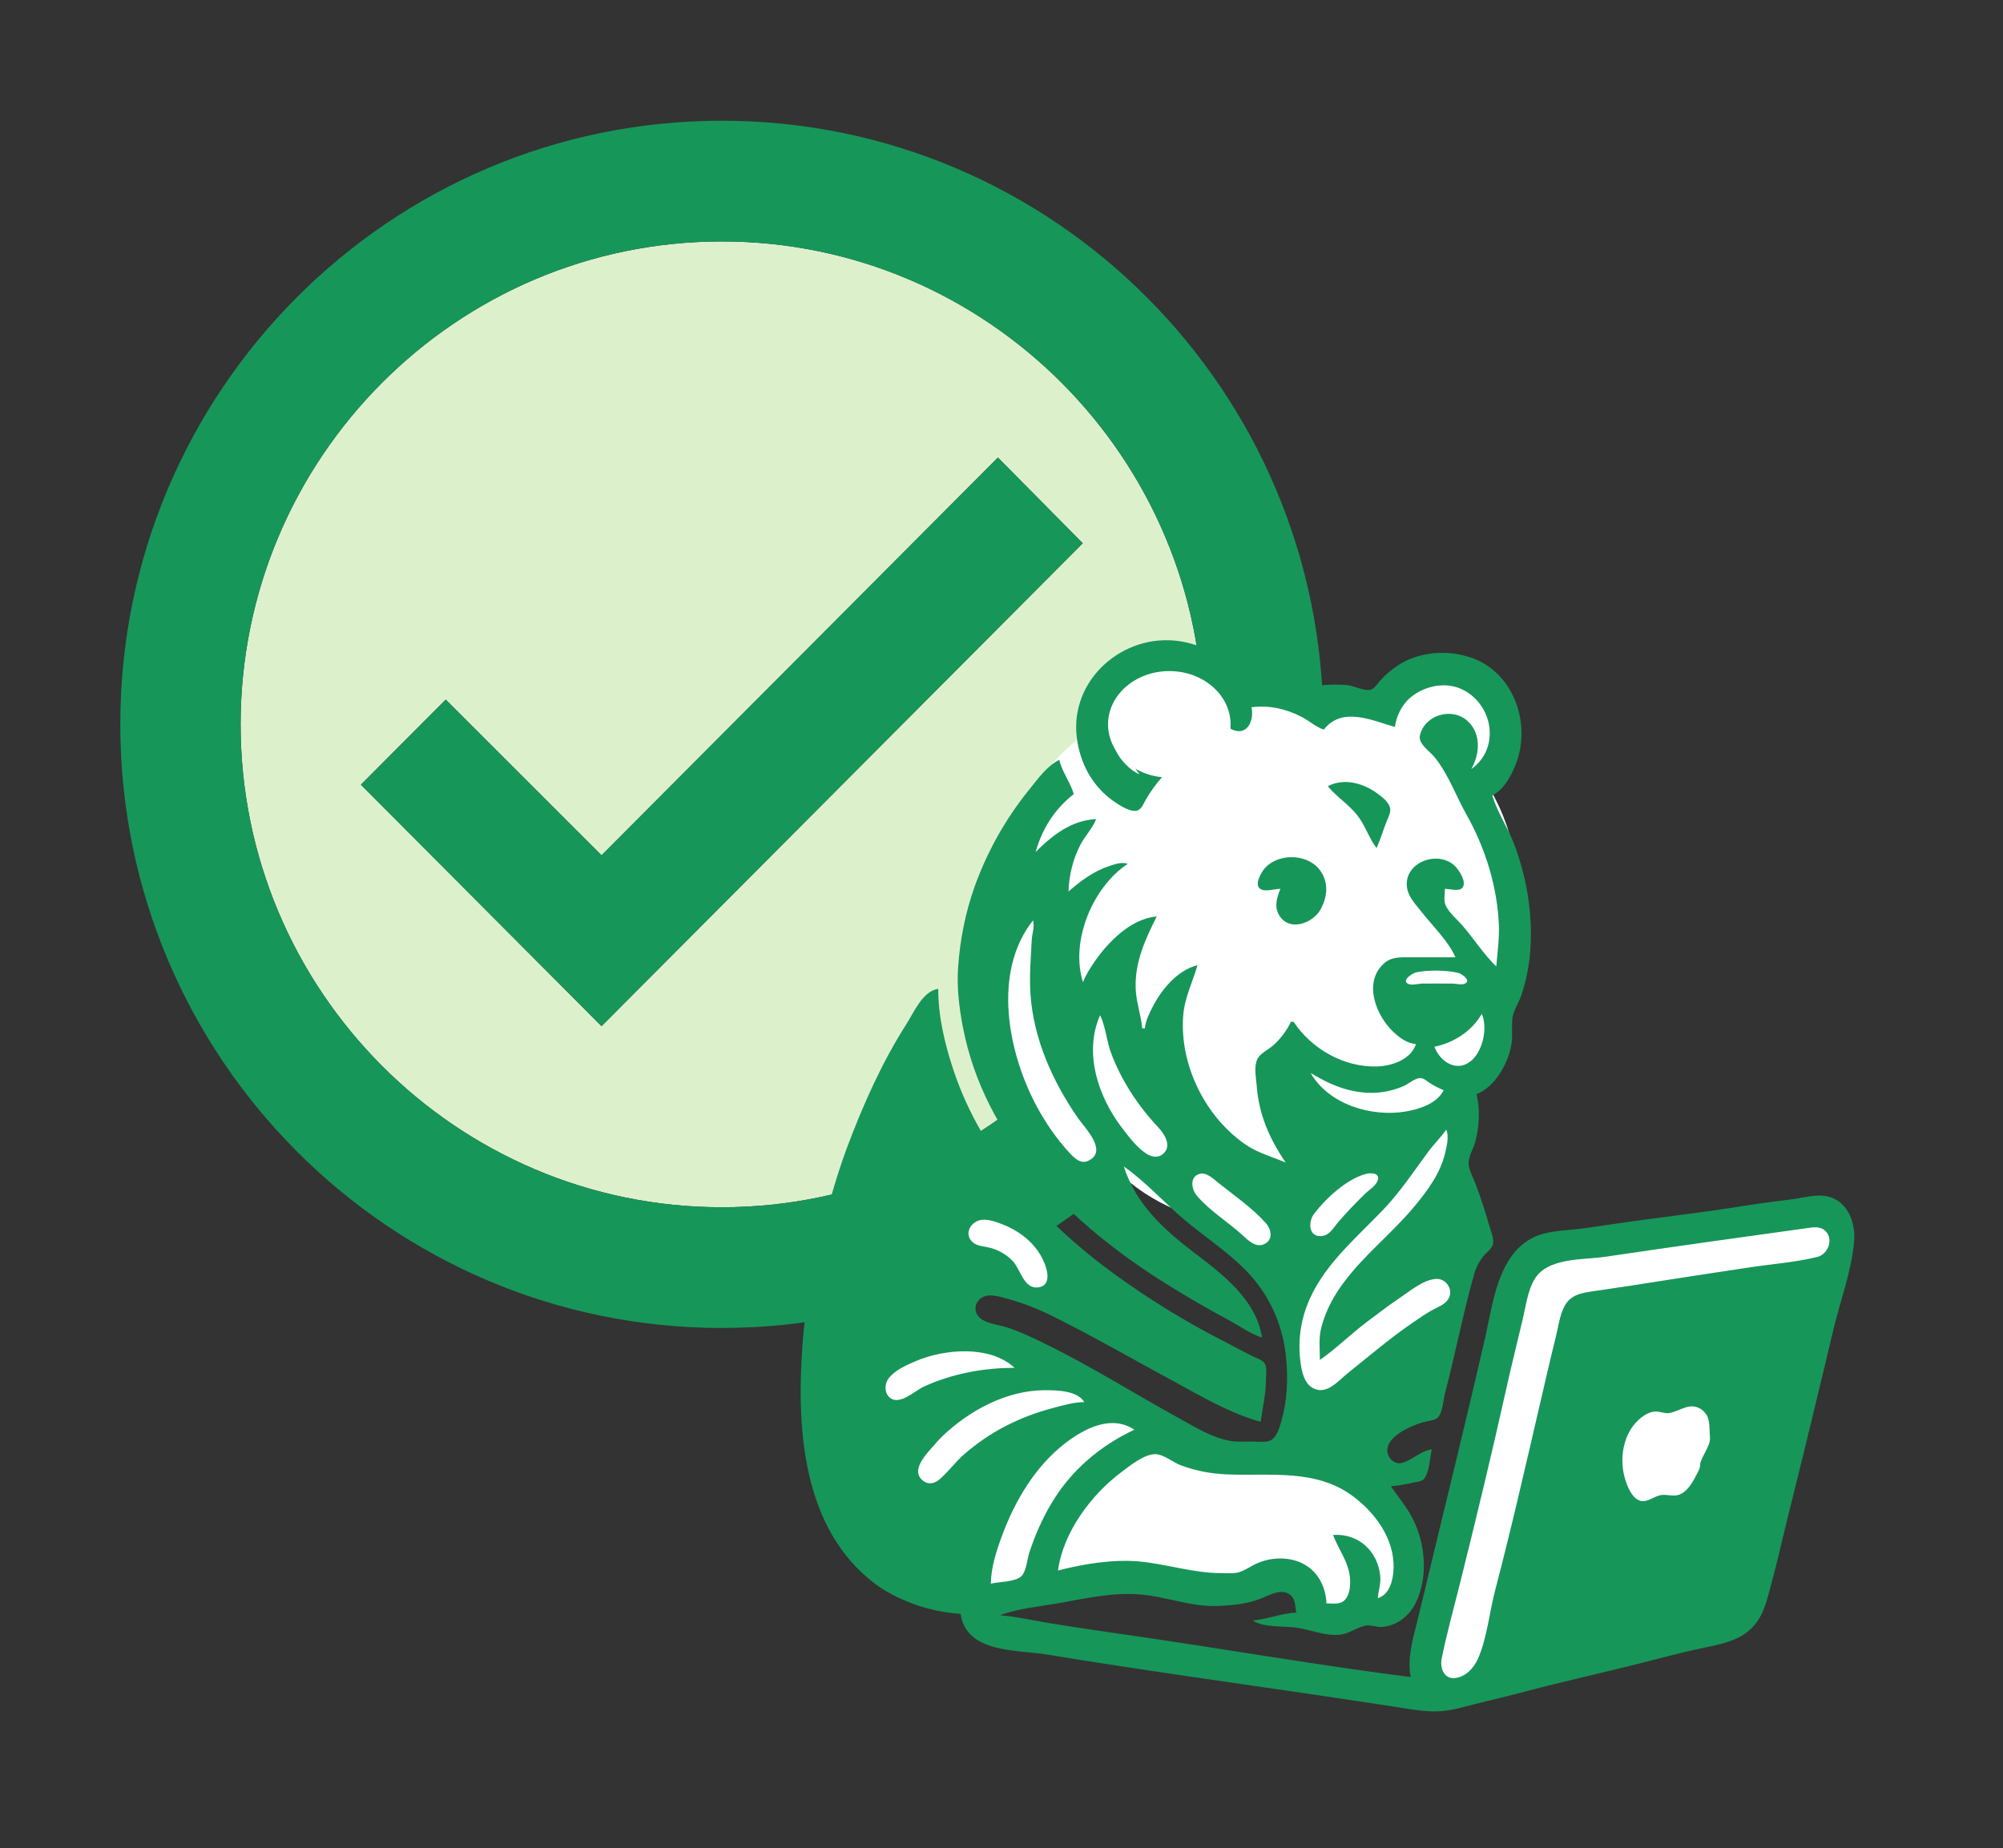<svg width="376" height="347" viewBox="0 0 376 347" fill="none" xmlns="http://www.w3.org/2000/svg">
<rect x="0" y="0" width="376" height="347" fill="#333333" stroke="none"/>
<g clip-path="url(#clip0_302_324)">
<path d="M135.5 45.333C85.704 45.333 45.167 86.02 45.167 136C45.167 185.98 85.704 226.667 135.5 226.667C185.296 226.667 225.833 185.98 225.833 136C225.833 86.02 185.296 45.333 135.5 45.333ZM112.917 192.667L67.75 147.333L83.671 131.353L112.917 160.593L187.329 85.907L203.25 102L112.917 192.667Z" fill="#DDF0CC"/>
<path d="M135.5 22.667C73.17 22.667 22.583 73.44 22.583 136C22.583 198.56 73.17 249.333 135.5 249.333C197.83 249.333 248.417 198.56 248.417 136C248.417 73.44 197.83 22.667 135.5 22.667ZM135.5 226.667C85.704 226.667 45.167 185.98 45.167 136C45.167 86.02 85.704 45.333 135.5 45.333C185.296 45.333 225.833 86.02 225.833 136C225.833 185.98 185.296 226.667 135.5 226.667ZM187.329 85.907L112.917 160.593L83.671 131.353L67.75 147.333L112.917 192.667L203.25 102L187.329 85.907Z" fill="#179659"/>
</g>
<ellipse cx="225" cy="166" rx="36" ry="35" fill="white"/>
<ellipse cx="249" cy="168" rx="36" ry="38" fill="white"/>
<ellipse cx="235" cy="195" rx="36" ry="35" fill="white"/>
<circle cx="271" cy="136" r="10" fill="white"/>
<path d="M213.922 145.391C212.85 144.919 212.028 144.257 211.214 143.413C205.35 137.33 209.696 127.226 217.875 126.408C222.21 125.975 226.14 128.506 228.438 132.049C229.426 133.571 229.586 136.316 231.468 137.054C234.336 138.178 235.442 134.976 234.923 132.79C238.226 132.372 241.341 133.057 244.312 134.584C245.746 135.321 246.98 136.482 248.512 136.99C251.927 132.568 257.628 135.288 261.853 136.496C262.059 134.976 262.626 133.545 263.531 132.297C264.303 131.232 265.381 130.381 266.548 129.781C268.968 128.536 271.946 128.237 274.454 129.43C280.314 132.219 281.671 140.534 276.184 144.402C277.754 141.64 278.087 137.954 275.663 135.534C272.831 132.705 267.578 134.051 266.563 137.978C266.128 139.662 268.366 140.996 269.313 142.179C271.95 145.47 273.288 149.414 275.338 153.05C278.823 159.233 281.051 166.456 281.362 173.557C281.48 176.236 281.087 178.807 280.878 181.463C278.574 179.231 276.664 176.263 274.558 173.804C273.534 172.607 271.913 171.341 271.327 169.851C270.99 168.991 271.242 167.799 271.242 166.886C272.022 166.888 273.663 167.333 274.305 166.869C275.691 165.867 273.725 163.078 272.897 162.386C269.525 159.567 263.255 162.143 264.161 166.886C264.467 168.484 265.771 169.846 266.743 171.086C268.837 173.757 271.839 176.638 273.219 179.733H264.571C262.734 179.733 261.079 179.648 259.656 181.015C255.856 184.666 258.405 190.814 261.607 193.794C262.815 194.919 264.136 195.869 265.807 196.04C264.809 198.975 261.249 200.166 258.395 200.236C252.257 200.389 246.199 196.935 242.829 191.84H242.335C241.525 193.553 240.307 195.149 238.872 196.388C238.038 197.109 236.536 197.801 236.05 198.81C235.331 200.302 235.775 202.143 235.889 203.699C236.295 209.235 238.254 213.735 241.347 218.276C238.678 217.128 236.132 216.509 233.687 214.808C226.194 209.592 221.472 199.978 222.097 190.852C222.338 187.336 223.846 184.502 224.793 181.216C221.013 182.169 218.026 185.785 216.332 189.122C215.69 190.387 215.053 191.651 214.91 193.075H214.416C214.199 190.587 213.289 188.197 213.191 185.663C212.994 180.622 214.972 176.438 217.134 172.074C212.265 172.472 207.948 176.913 205.359 180.722C204.557 181.902 203.793 183.085 203.298 184.428C200.86 176.719 205.101 166.555 211.698 162.191C210.619 161.77 209.306 162.256 208.239 162.604C205.33 163.553 202.866 165.389 200.58 167.38C200.642 164.384 201.459 161.124 202.88 158.485C203.747 156.876 205.114 155.483 205.769 153.791C201.154 153.99 197.551 156.829 194.403 159.968C195.646 155.59 197.951 151.925 201.568 149.097C200.91 146.858 199.4 144.991 198.851 142.673C196.573 143.735 194.678 146.428 193.12 148.355C188.765 153.741 185.325 159.879 182.984 166.392C181.216 171.312 180.205 176.498 179.848 181.71C179.6 185.342 180.034 189.022 180.701 192.581C184.734 214.107 200.988 229.808 218.863 241.019C222.815 243.498 226.868 245.82 230.97 248.038C232.89 249.077 234.815 250.477 236.899 251.137C235.842 243.976 229.382 239.173 224.052 235.106C218.288 230.708 213.249 226.061 210.957 219.018C215.078 221.886 218.488 225.771 222.322 229.002C226.057 232.148 230.202 234.848 233.665 238.311C238.092 242.738 240.725 248.405 241.388 254.596C241.821 258.645 241.675 262.762 240.567 266.702C240.194 268.03 239.654 270.183 238.131 270.577C237.144 270.832 235.936 270.655 234.923 270.655C233.621 270.655 232.257 270.768 230.97 270.541C227.447 269.918 224.418 267.977 221.334 266.284C212.843 261.62 204.603 256.394 195.886 252.152C193.701 251.088 191.525 250.057 189.215 249.287C187.695 248.781 185.937 248.637 184.524 247.856C183.169 247.107 182.624 245.51 183.639 244.233C184.721 242.873 186.494 243.169 187.98 243.544C191.323 244.389 194.525 245.582 197.615 247.123C205.318 250.964 212.781 255.265 220.346 259.366C225.527 262.175 230.928 265.387 236.652 266.949C237.013 264.269 237.641 261.771 237.641 259.043C237.641 258.181 237.858 256.948 237.492 256.146C237.13 255.355 235.893 255.017 235.17 254.657C233.174 253.661 231.224 252.586 229.24 251.57C222.319 248.027 215.516 243.807 209.228 239.24C195.971 229.612 184.261 216.752 179.003 200.981C177.368 196.078 176.121 190.859 176.12 185.663C173.226 186.064 171.564 190.058 170.115 192.334C165.5 199.583 161.969 207.53 158.968 215.559C157.145 220.432 155.803 225.391 154.378 230.383C153.248 234.343 152.551 238.436 151.845 242.489C151.275 245.764 150.893 249.059 150.65 252.372C149.5 268.067 150.537 286.991 164.261 297.364C166.301 298.906 168.564 300.007 170.932 300.946C173.915 302.129 177.126 302.769 180.32 303.021C181.419 310.46 190.966 309.725 196.627 310.661C213.79 313.498 231.052 315.871 248.265 318.407C252.633 319.05 256.991 319.74 261.359 320.384C264.399 320.831 267.408 321.496 270.501 321.283C272.681 321.132 274.816 320.466 276.925 319.939C280.139 319.136 283.356 318.381 286.561 317.533C293.524 315.691 300.571 314.124 307.562 312.379C311.418 311.416 315.29 310.339 319.174 309.516C322.649 308.779 326.474 308.203 329.014 305.482C331.148 303.197 331.658 300.47 332.453 297.586C333.602 293.416 334.523 289.183 335.573 284.985C338.491 273.31 341.32 261.609 344.099 249.901C345.386 244.482 347.484 238.9 348.039 233.348C348.436 229.375 346.677 224.875 342.151 224.5C340.392 224.353 338.459 224.896 336.716 225.125C333.417 225.558 330.117 225.958 326.833 226.49C318.958 227.768 311.005 228.615 303.114 229.783C300.579 230.158 298.003 230.576 295.455 230.835C292.939 231.091 290.099 231.206 287.796 232.357C281.088 235.712 280.24 244.882 278.74 251.384C275.429 265.739 271.94 280.056 268.467 294.374C267.629 297.832 266.825 301.297 265.962 304.751C265.118 308.125 264.169 311.385 264.818 314.881C247.403 312.668 230.058 309.631 212.687 307.116C207.418 306.353 202.126 305.599 196.874 304.731C193.865 304.234 190.764 303.516 187.732 303.268C191.129 301.987 195.039 301.651 198.604 301.024C203.545 300.155 208.624 298.991 213.675 299.337C218.768 299.687 223.551 301.755 228.746 301.529C231.511 301.409 234.324 301.121 236.899 300.054C238.517 299.384 240.616 298.159 242.266 299.495C243.18 300.236 243.125 301.709 243.323 302.774C240.554 302.894 237.929 304.037 235.17 304.257C237.123 305.599 240.766 305.286 243.076 305.563C245.865 305.897 248.63 307.213 251.477 306.932C253.327 306.75 254.703 305.5 256.418 305.21C257.373 305.049 258.398 305.529 259.383 305.469C262.136 305.3 264.492 303.466 265.713 301.045C268.135 296.245 267.593 289.939 265.246 285.232C264.123 282.981 262.487 281.135 261.112 279.056C262.619 278.937 264.083 278.624 265.56 278.315C266.136 278.195 266.89 278.149 267.304 277.675C268.316 276.518 268.432 273.624 268.771 272.138C266.52 272.442 265.162 274.189 263.089 274.684C261.92 274.964 260.741 274.005 260.488 272.879C259.793 269.784 265.031 267.606 267.289 266.987C268.044 266.78 269.214 266.731 269.827 266.211C270.809 265.378 270.953 262.723 271.271 261.514C273.208 254.136 274.639 246.62 276.716 239.277C277.073 238.016 277.651 236.832 278.488 235.819C279.099 235.08 280.25 234.366 280.304 233.326C280.362 232.218 279.799 230.94 279.5 229.889C278.765 227.314 277.921 224.733 276.972 222.229C276.527 221.055 275.649 219.552 275.686 218.276C275.725 216.978 276.632 215.592 276.951 214.323C277.686 211.397 277.876 208.376 277.172 205.429C280.742 204.046 283.25 199.435 283.772 195.793C284.004 194.178 283.662 192.39 283.969 190.852C284.24 189.488 285.126 188.218 285.571 186.898C286.495 184.163 287.082 181.132 287.28 178.251C287.737 171.566 286.589 164.737 284.232 158.485C283.064 155.389 281.047 152.505 280.137 149.344C282.393 148.269 283.951 145.197 284.746 142.92C287.316 135.56 284.072 126.384 276.431 123.573C271.842 121.886 266.159 122.293 262.101 125.141C260.986 125.924 259.927 126.823 259.034 127.852C258.531 128.433 257.969 129.412 257.137 129.528C255.794 129.716 254.101 128.709 252.712 128.612C251.349 128.516 249.872 128.5 248.512 128.632C247.699 128.71 246.862 128.988 246.041 128.856C244.688 128.638 243.443 127.738 242.088 127.413C238.872 126.64 235.692 126.751 232.452 127.354C230.671 123.361 225.426 120.954 221.334 120.37C210.843 118.871 200.795 127.576 202.133 138.473C202.718 143.235 205.006 147.586 208.98 150.385C209.978 151.088 212.291 152.665 213.581 152.149C214.345 151.844 214.737 150.741 215.123 150.085C215.998 148.597 217.009 147.169 218.164 145.885C219.56 144.333 221.108 142.895 222.816 141.693C223.619 141.129 225.206 140.535 225.632 139.612C226.087 138.627 225.48 137.15 225.064 136.249C223.113 132.014 217.003 130.854 213.721 134.295C210.727 137.435 211.319 142.243 213.922 145.391ZM249.253 147.614C250.869 149.6 253.155 151 254.77 153.05C256.274 154.958 256.966 157.338 258.395 159.227C259.143 157.625 259.622 155.926 260.272 154.285C260.568 153.54 261.083 152.643 260.959 151.814C260.787 150.657 259.516 149.688 258.642 149.038C255.987 147.062 252.336 145.998 249.253 147.614ZM240.358 166.886C239.758 168.36 239.196 170.037 239.977 171.579C241.773 175.123 246.53 173.431 247.987 170.592C249.142 168.339 249.413 165.898 247.985 163.675C245.816 160.299 240.151 160.03 237.475 162.959C236.802 163.695 235.244 166.261 236.731 166.984C237.686 167.448 239.316 166.894 240.358 166.886Z" fill="#179659"/>
<path d="M193.909 172.815C186.183 182.584 189.237 197.84 194.707 207.899C196.342 210.905 198.318 213.765 200.622 216.3C201.533 217.301 202.802 218.65 204.283 217.947C208.102 216.133 203.607 211.748 202.316 209.876C197.582 203.008 194.014 195.073 193.437 186.651C193.206 183.277 193.508 179.881 193.672 176.522C193.73 175.329 194.262 173.962 193.909 172.815ZM265.807 182.571C265.159 182.712 262.933 184.146 264.404 184.751C265.098 185.036 266.292 184.679 267.042 184.675C268.935 184.666 270.831 184.653 272.725 184.676C273.356 184.683 274.272 184.951 274.869 184.731C276.379 184.176 274.382 182.809 273.713 182.655C271.49 182.14 268.04 182.082 265.807 182.571ZM278.16 190.357C276.266 193.634 272.917 195.779 269.266 196.534C270.379 199.528 273.745 201.514 276.405 198.958C278.41 197.031 279.266 192.92 278.16 190.357ZM206.51 190.605C203.36 197.72 206.198 206.018 210.682 211.853C211.962 213.518 213.387 215.412 215.157 216.583C216.122 217.221 217.357 217.483 218.313 216.667C220.09 215.149 218.562 212.873 217.372 211.605C213.621 207.611 210.526 202.912 208.591 197.77C207.729 195.478 207.561 192.787 206.51 190.605ZM246.041 201.476C249.446 207.373 257.366 209.758 263.83 208.701C266.38 208.285 269.804 207.188 270.995 204.688C270.045 204.292 269.134 203.837 268.277 203.262C267.759 202.914 267.218 202.388 266.548 202.42C265.558 202.468 264.475 203.464 263.583 203.869C261.909 204.629 259.986 205.091 258.148 205.172C253.681 205.368 249.801 203.739 246.041 201.476ZM271.489 212.1C270.454 213.575 269.141 214.845 268.069 216.3C265.315 220.038 262.85 223.793 259.62 227.171C254.314 232.72 248.097 237.812 245.316 245.207C243.979 248.763 243.617 252.594 244.21 256.325C244.468 257.945 244.953 259.843 246.539 260.66C249.059 261.958 251.201 259.266 252.959 257.857C257.024 254.599 261 251.193 265.313 248.257C266.443 247.487 267.573 246.684 268.772 246.025C269.829 245.444 271.133 245.008 271.834 243.961C272.97 242.265 271.495 239.964 269.513 240.122C267.103 240.315 264.536 242.511 262.595 243.807C260.558 245.167 258.623 246.671 256.665 248.14C253.624 250.423 250.884 253.169 247.771 255.337C247.765 253.176 247.492 251.302 248.056 249.16C250.573 239.605 259.323 233.899 265.373 226.677C267.934 223.62 270.435 220.272 271.325 216.3C271.617 214.996 272.021 213.368 271.489 212.1ZM225.045 220.446C223.28 221.058 223.697 223.32 224.631 224.443C226.998 227.29 230.461 229.377 233.193 231.865C234.217 232.798 235.606 234.242 237.143 233.657C239.064 232.928 238.725 230.886 237.614 229.642C235.064 226.785 231.728 224.498 228.746 222.119C227.769 221.339 226.444 219.961 225.045 220.446ZM256.418 220.404C252.816 221.351 248.847 225.032 246.667 227.912C245.492 229.465 245.652 232.448 248.265 232.052C249.617 231.847 250.263 230.595 251.063 229.642C252.649 227.75 254.415 225.942 256.171 224.207C256.924 223.463 258.405 222.573 258.669 221.49C258.988 220.174 257.226 220.192 256.418 220.404ZM184.273 229.038C182.244 229.29 180.844 231.671 182.6 233.241C183.492 234.038 184.903 234.007 186.003 234.317C187.545 234.753 189.07 235.635 190.157 236.817C191.591 238.375 192.208 242.081 194.897 241.71C197.958 241.289 196.227 237.124 195.276 235.571C193.576 232.796 190.98 230.945 187.979 229.793C186.859 229.363 185.492 228.888 184.273 229.038ZM339.928 230.489C327.075 232.262 314.219 234.062 301.385 235.961C297.136 236.59 290.441 236.052 288.013 240.266C286.74 242.475 286.429 245.228 285.848 247.678C284.813 252.042 283.722 256.394 282.75 260.772C280.018 273.072 277.043 285.362 273.991 297.586C272.846 302.172 271.554 306.787 270.628 311.422C270.3 313.066 270.967 315.174 272.972 315.074C275.014 314.972 276.681 313.19 277.449 311.422C279.172 307.455 279.576 302.745 280.669 298.574C283.759 286.786 286.463 274.866 289.22 262.996C290.14 259.037 291.042 255.081 292.028 251.137C292.506 249.224 292.76 246.952 293.705 245.207C294.872 243.053 296.948 242.748 299.161 242.422C301.467 242.082 303.777 241.753 306.079 241.396C313.653 240.221 321.227 239.023 328.81 237.9C332.887 237.297 337.16 236.992 341.163 235.99C343.092 235.508 344.218 232.82 342.766 231.221C342.032 230.414 340.935 230.35 339.928 230.489ZM190.45 256.819C185.853 252.515 177.236 253.269 171.92 255.553C170.149 256.313 168.015 257.233 166.81 258.8C166.024 259.821 165.984 261.514 167.015 262.395C168.864 263.975 171.709 261.133 173.402 260.355C178.717 257.913 184.62 256.819 190.45 256.819ZM203.545 263.243C202.217 261.079 198.392 261.016 196.133 261.02C188.95 261.031 181.953 264.831 176.865 269.689C176.384 270.148 175.956 270.648 175.521 271.149C174.164 272.714 170.563 276.142 173.429 278.131C174.4 278.805 175.523 278.477 176.358 277.764C178.044 276.321 179.366 274.448 181.062 272.984C185.854 268.844 191.259 266.088 197.368 264.441C199.377 263.899 201.453 263.286 203.545 263.243ZM320.409 265.714C320.1 265.299 319.842 264.945 319.406 264.646C317.26 263.173 315.573 264.849 313.491 265.287C312.568 265.481 311.695 264.998 310.773 265.021C309.6 265.05 308.446 265.805 307.605 266.571C304.616 269.287 303.914 274.1 305.098 277.82C305.505 279.101 306.161 280.764 307.34 281.523C308.802 282.464 310.109 281.136 311.515 280.768C312.677 280.464 313.829 280.988 314.974 280.706C316.569 280.314 317.672 278.434 318.369 277.079C318.704 276.427 319.219 275.619 319.151 274.855C319.406 273.5 321.101 271.387 321 270C320.848 267.917 321 267 320.409 265.714ZM186.003 297.339C187.525 296.964 190.614 297.056 191.75 295.921C192.667 295.005 192.843 292.632 193.25 291.409C194.318 288.207 195.642 285.169 197.372 282.268C201.078 276.05 206.453 271.502 212.934 268.432C208.648 265.586 203.668 268.153 200.086 270.877C194.371 275.223 190.494 281.8 188.058 288.444C187.033 291.241 186.028 294.338 186.003 297.339ZM198.604 294.868C203.348 293.641 209.02 292.714 213.922 293.181C219.099 293.674 223.999 295.36 229.24 295.362C230.285 295.363 231.432 295.487 232.452 295.225C233.685 294.907 234.756 294.064 235.911 293.55C237.767 292.725 239.823 292.428 241.841 292.719C246.226 293.351 248.823 296.787 249.006 301.045C249.85 301.045 250.913 301.209 251.713 300.896C253.054 300.371 253.417 298.612 253.449 297.339C253.545 293.627 251.472 291.445 250.241 288.197C254.926 287.866 258.593 291.135 259.093 295.856C259.246 297.301 258.758 298.636 258.642 300.057C260.919 299.412 261.555 296.478 261.603 294.374C261.726 288.997 258.301 284.23 254.194 281.091C247.1 275.667 238.511 277.185 230.229 276.822C227.3 276.694 224.324 276.137 221.581 275.086C220.15 274.539 218.429 273.056 216.887 273.028C214.809 272.991 212.037 275.248 210.463 276.431C204.831 280.661 199.571 287.69 198.604 294.868Z" fill="white"/>
<ellipse cx="219.5" cy="136" rx="11.5" ry="10" fill="white"/>
<defs>
<clipPath id="clip0_302_324">
<rect width="271" height="272" fill="white"/>
</clipPath>
</defs>
</svg>
